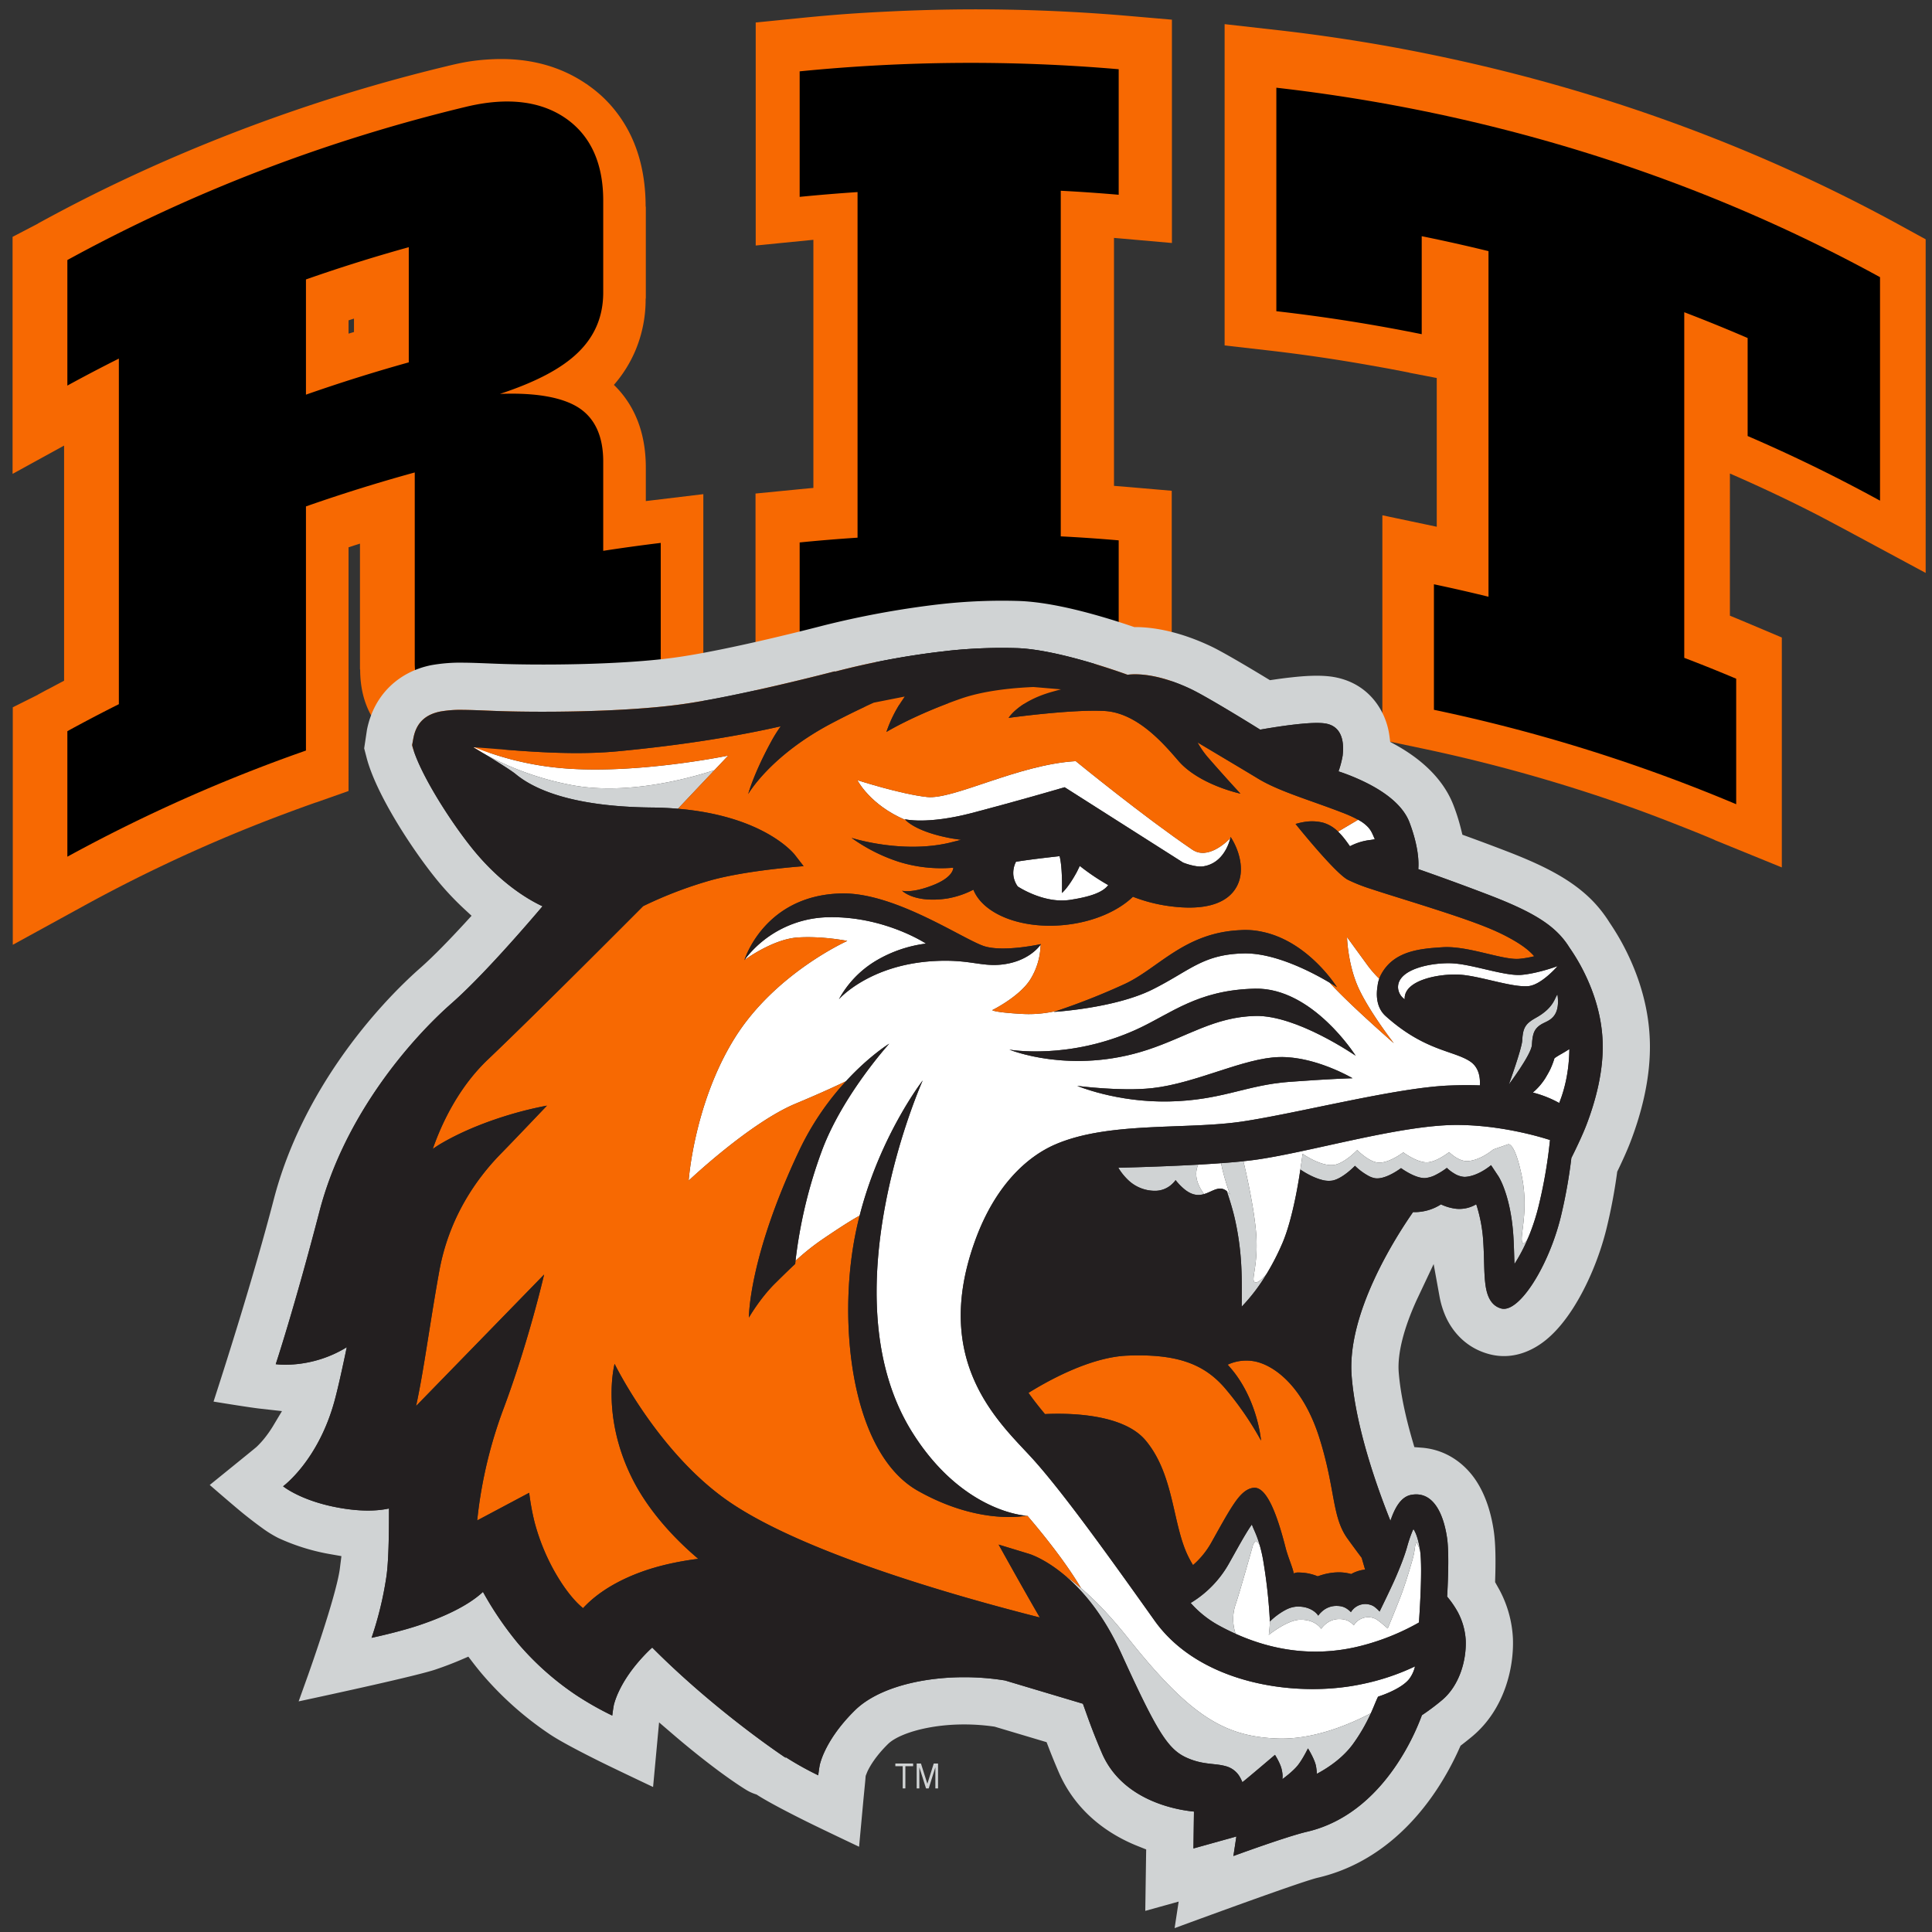 <svg id="Layer_1" data-name="Layer 1" xmlns="http://www.w3.org/2000/svg" viewBox="0 0 1500 1500"><rect x="0" y="0" width="1500" height="1500" fill="#333333" stroke="none"/><defs><style>.cls-1{fill:#db5126;}.cls-2{fill:#f76902;}.cls-3{fill:#fff;}.cls-4{fill:#d0d3d4;}.cls-5{fill:#231f20;}</style></defs><title>RIT-00070A_RGB</title><path class="cls-1" d="M357.174,87.634c32.329-7.768,58.269-4.349,77.52,9.094,19.213,13.454,28.914,34.91,28.914,63.734v71.342c0,18.678-6.632,34.203-19.769,46.834-13.142,12.68-33.355,22.982-60.43,31.92,29.133-1.147,49.877,3.03,61.998,11.294,12.101,8.286,18.202,22.119,18.202,41.22v69.321q22.257-3.433,44.656-6.137v97.437a1324.832,1324.832,0,0,0-131.415,22.582c-20.087,4.516-35.011,4.9-44.84.623-9.837-4.255-14.729-13.237-14.729-27.164V371.548q-42.664,11.72-84.467,26.369V587.456a1235.8,1235.8,0,0,0-185.243,82.413V572.414q19.797-10.85,39.992-20.96V283.138Q67.38,293.254,47.568,304.105V206.634c97.451-53.388,201.838-93.066,309.605-119M232.812,311.144q39.473-13.833,79.82-25.071V196.644q-40.317,11.201-79.82,25.048Z"/><path class="cls-2" d="M366.187,124.183l.017.062-.022.011H365.886a1232.049,1232.049,0,0,0-219.388,75.156q-19.676,8.897-40.755,19.419-10.446,5.213-20.368,10.386v12.925l39.987-20.037V574.631l-20.969,10.486q-9.406,4.719-19.168,9.834V608.01q39.514-19.137,80.396-35.562,13.875-5.572,27.206-10.586l2.177-.819V371.236l25.405-8.899q31.282-10.993,62.396-20.17l12.201-3.603c3.966-1.131.156.011,12.366-3.336l.011-.006,47.694-13.008V511.887a126.599,126.599,0,0,0,13.493-2.378Q417.704,498.483,465.751,491.333c1.203-.189,2.776-.412,4.714-.685V469.581l-1.1.167-43.562,6.727V363.073q0-7.651-1.496-9.907l-.167-.156c-3.225-2.206-10.136-3.759-20.838-4.528-3.729-.273-6.582-.417-8.537-.44q-4.214-.059-9.815.161v.006h-.139l-.022-.523-13.201-73.012c12.093-3.993,22.08-7.986,29.838-12.057a70.731,70.731,0,0,0,16.28-11.143,26.605,26.605,0,0,0,6.24-8.61,28.156,28.156,0,0,0,2.004-11.059h-.147V160.458h.147c0-12.14-2.405-21.357-7.183-27.515a24.279,24.279,0,0,0-2.551-2.768,28.832,28.832,0,0,0-2.417-2.094l-.067.1-.593-.59c-6.795-4.739-16.205-6.889-28.234-6.226q-3.517.2-8.896,1.013-6.106.927-9.823,1.804M348.166,51.009l.028-.006h.295q9.819-2.363,16.299-3.341,7.443-1.136,15.989-1.598C409.788,44.454,434.794,51.12,455.58,65.404l.081-.133.011.011.585.585a104.404,104.404,0,0,1,11.945,9.667,100.263,100.263,0,0,1,10.222,11.332c15.189,19.591,22.843,44.227,22.843,73.592h.144v71.347h-.144a102.281,102.281,0,0,1-7.919,40.307,99.984,99.984,0,0,1-16.72,26.714,74.94,74.94,0,0,1,7.509,8.403c11.497,14.969,17.274,33.641,17.274,55.844v25.967c.872-.105,1.685-.212,2.425-.295l42.231-5.084V557.195l-33.371,4.004h-.022c-9.378,1.137-15.386,1.877-17.94,2.217-3.09.418-9.122,1.298-18.054,2.629q-46.974,6.999-91.565,17.001a170.139,170.139,0,0,1-33.941,4.494c-12.909.217-24.3-1.76-34.223-6.087l.014-.05a58.803,58.803,0,0,1-29.083-26.452q-8.265-15.211-8.253-35.217h-.148V422.063q-4.452,1.412-8.868,2.851V614.125l-25.246,8.916-.011.006h-.153q-11.887,4.168-25.795,9.394-13.239,4.971-25.728,9.996a1190.86,1190.86,0,0,0-127.954,60.505L9.921,733.542V549.153l19.521-9.762-.03-.061c.521-.284,2.559-1.393,5.847-3.169,6.192-3.352-4.168,2.295,5.713-2.996q4.344-2.322,8.787-4.644v-182.567L9.765,367.917V183.897l19.689-10.269-.036-.072q21.99-12.053,42.654-22.364,20.632-10.283,43.412-20.594a1308.71,1308.71,0,0,1,232.7-79.517ZM270.612,259.037c1.398-.418,2.801-.847,4.221-1.27v-10.408c-1.42.451-2.823.908-4.221,1.359Zm-25.979,87.842-.017.005-11.806-35.74H195.005V194.995l25.405-8.888q30.46-10.675,58.923-19.157c5.04-1.498,8.938-2.656,11.68-3.441,1.629-.473,2.272-.602,11.567-3.185h.15l.006-.006,47.705-13.008V314.663l-27.766,7.73q-26.258,7.318-55.861,17.085c-6.836,2.25-10.464,3.459-10.809,3.575-6.621,2.244-10.174,3.464-10.781,3.67Z"/><path d="M361.907,82.896c32.324-7.763,58.269-4.333,77.523,9.105,19.215,13.454,28.91,34.905,28.91,63.724v71.347c0,18.672-6.632,34.203-19.774,46.828-13.132,12.68-33.358,22.988-60.43,31.926,29.136-1.147,49.894,3.03,62,11.299,12.101,8.28,18.204,22.113,18.204,41.214v69.321q22.266-3.433,44.656-6.148v97.448a1321.387,1321.387,0,0,0-131.415,22.582c-20.087,4.511-35.014,4.901-44.851.618-9.826-4.249-14.718-13.237-14.718-27.148V366.815q-42.655,11.719-84.47,26.362V582.723a1236.19,1236.19,0,0,0-185.243,82.412V567.686q19.802-10.859,39.989-20.966V278.41q-20.173,10.108-39.989,20.961V201.9C149.753,148.507,254.135,108.835,361.907,82.896M237.542,306.416q39.481-13.833,79.831-25.076V191.916q-40.333,11.193-79.831,25.043Z"/><path class="cls-1" d="M872.075,49.94v97.454q-22.462-1.937-44.968-3.118V412.612q22.487,1.136,44.968,3.102v97.454a1340.277,1340.277,0,0,0-247.697,1.626V417.335q22.429-2.239,44.948-3.709V145.316q-22.491,1.487-44.948,3.703V51.571A1341.312,1341.312,0,0,1,872.075,49.94"/><path class="cls-2" d="M834.28,106.903V85.062a1301.704,1301.704,0,0,0-138.465-.936q-14.853.71-33.756,2.088h-.022V107.977l4.876-.317.053-.006,40.162-2.64V448.993l-35.437,2.289q-4.978.334-9.512.646v21.869a1380.585,1380.585,0,0,1,141.372-2.467q16.799.568,30.874,1.347V450.792q-5.053-.309-9.244-.523l-35.88-1.832V104.536l39.722,2.088c1.782.084,3.542.184,5.257.279m75.602-56.963v138.719l-41.053-3.614h-.044c-2.038-.173-3.175-.278-3.882-.34V377.228c4.071.301,7.557.585,10.43.83l34.404,2.974V554.31l-40.752-3.492-.434-.033q-19.313-1.654-33.725-2.523-18.661-1.111-33.641-1.621a1304.434,1304.434,0,0,0-173.109,5.664L586.586,556.432V383.182L620.736,379.84v-.017l6.427-.607c1.403-.14.886-.072,4.355-.384V186.197c-1.181.112-2.331.217-3.442.328l-41.345,4.093V17.457l33.964-3.386.432-.05q20.031-1.989,35.609-3.13Q672.452,9.755,692.278,8.825a1377.688,1377.688,0,0,1,182.904,3.453l34.699,2.996Z"/><path d="M868.55,53.749v97.465q-22.462-1.947-44.979-3.119V416.433q22.512,1.144,44.979,3.096v97.454a1341.239,1341.239,0,0,0-247.695,1.632V421.155q22.416-2.239,44.943-3.704V149.131q-22.495,1.487-44.943,3.715V55.392a1341.233,1341.233,0,0,1,247.695-1.643"/><path class="cls-1" d="M1345.601,519.856v97.438a1278.928,1278.928,0,0,0-234.674-73.302V446.537q21.25,4.478,42.367,9.662V187.89q-25.829-6.349-51.835-11.616v76.087q-56.025-11.352-112.868-17.842V60.999c163.711,18.666,323.859,67.716,468.686,147.099V381.617q-50.236-27.541-102.789-50.192V255.333q-24.4-10.534-49.206-20.031V503.634q20.298,7.735,40.318,16.222"/><path class="cls-2" d="M1307.805,561.762V545.089c-4.143-1.626-9.445-3.681-15.961-6.165L1267.476,529.624V180.399l51.244,19.619q17.525,6.699,36.542,14.646l7.15,3.035c8.354,3.547,3.408,1.387,6.989,2.935l1.041.59h0l21.852,10.197v75.468q13.565,6.19,27.181,12.797v-89.034a1224.038,1224.038,0,0,0-302.558-110.062q-31.542-6.991-65.99-12.747-12.179-2.047-24.536-3.848V201.26q18.745,2.615,37.267,5.697V130.219l45.185,9.15q13.833,2.782,26.708,5.675,16.189,3.634,26.752,6.221l28.802,7.061V504.347l-42.523-10.475v19.87A1325.355,1325.355,0,0,1,1294.067,556.766q7.283,2.615,13.738,4.995m75.602-41.906V673.465l-51.979-21.178h-.011l-.445-.295q-12.848-5.438-31.063-12.541-18.478-7.225-31.241-11.806a1250.415,1250.415,0,0,0-165.415-46.739l-29.983-6.304V400.066l42.223,8.904V293.491l-21.128-4.071h-.022l-.29-.145q-2.857-.577-15.259-2.94c-1.576-.301-6.66-1.208-15.292-2.74q-39.837-7.075-79.199-11.566l-33.513-3.837V18.743l41.933,4.744.034.006h.139q34.866,3.976,70.44,9.923,33.805,5.656,69.821,13.644c119.389,26.496,234.992,69.148,342.286,127.96l19.641,10.765V444.822l-55.671-29.971-.006-.011-.29-.15q-3.542-1.93-13.672-7.317c-7.88-4.182-12.491-6.616-13.777-7.284q-33.053-16.99-68.574-32.443V478.007c4.661,1.91,10.386,4.305,17.129,7.145l23.183,9.801Z"/><path d="M1347.973,526.957v97.437A1280.226,1280.226,0,0,0,1113.299,551.086V453.632q21.234,4.477,42.367,9.667V194.984q-25.829-6.331-51.845-11.605v76.081q-56.017-11.36-112.868-17.837V68.1c163.722,18.672,323.859,67.711,468.692,147.094V388.723q-50.236-27.541-102.783-50.197V262.434q-24.399-10.534-49.211-20.025V510.74q20.299,7.744,40.324,16.217"/><path class="cls-3" d="M896.371,1258.177c-11.941-16.796-23.931-33.616-35.515-49.562-21.451-29.545-41.466-56.093-57.146-73.83-6.083-6.888-14.179-14.894-22.387-24.557-8.276-9.773-16.731-21.281-23.283-35.048-13.218-27.667-18.587-63.989-.649-112.824,15.454-42.07,39.946-64.245,61.707-73.723,41.578-18.105,101.922-11.373,145.512-17.91,21.851-3.277,51.53-9.829,80.918-15.757,29.658-6.004,59.002-11.361,79.847-12.177,8.565-.335,16.394-.353,23.595-.095.381-6.324-.804-14.057-7.537-18.576-12.859-8.588-35.338-8.067-65.599-35.231-7.403-6.659-7.425-16.596-6.307-23.327a24.949,24.949,0,0,1,1.32-5.704,83.896,83.896,0,0,1-8.902-10.16c-13.62-18.641-16.125-22.174-16.125-22.174s.492,21.611,9.283,40.34c8.832,18.733,27.06,42.06,27.06,42.06s-34.644-30.182-49.829-46.984c-12.19-7.281-41.87-23.249-66.65-22.707-32.05.699-41.89,13.558-71.123,28.102-29.231,14.532-76.4,17.306-76.4,17.306s1.095-.363,3.041-1.017a93.681,93.681,0,0,1-27.018,2.612c-22.879-1.242-23.797-2.976-23.797-2.976s20.756-10.188,29.345-23.49a53.041,53.041,0,0,0,8.185-27.348c-1.564,2.232-9.952,12.786-28.939,15.304-16.931,2.232-25.967-4.126-53.656-2.561-50.682,2.806-73.985,29.652-73.985,29.652a78.973,78.973,0,0,1,28.604-29.792A100.449,100.449,0,0,1,718.945,732.604s-32.409-21.432-76-20.475a83.517,83.517,0,0,0-63.832,31.715l-.649,1.213S600.004,729.161,619.193,727.875c19.213-1.292,38.649,2.649,38.649,2.649s-56.296,25.178-87.652,75.803C538.811,856.952,534.673,916.646,534.673,916.646s47.348-44.86,82.976-59.755c18.273-7.627,31.044-13.498,39.141-17.411,18.16-19.761,33.614-29.166,33.614-29.166s-36.254,39.905-52.291,83.085a367.707,367.707,0,0,0-20.486,85.52A184.596,184.596,0,0,1,637.98,962.585c16.349-11.16,24.96-16.349,29.433-18.758,15.925-62.378,48.98-104.952,48.98-104.952s-74.79,166.781-8.14,273.142c39.028,62.288,88.322,64.75,88.322,64.75s-.245.054-.671.134c.627.012,1.253.022,1.856.045,22.501,26.392,34.914,44.765,41.535,56.037,10.444,8.969,22.633,21.404,36.366,38.671,48.512,61.002,75.194,76.591,116.189,78.124,28.584,1.084,57.548-11.766,72.488-19.638.804-1.789,1.565-3.501,2.215-5.111,3.22-7.793,3.443-7.782,3.443-7.782s17.066-5.189,23.887-13.409a25.213,25.213,0,0,0,4.72-10.053,178.865,178.865,0,0,1-41.421,13.788C1006.055,1318.386,931.464,1307.539,896.371,1258.177ZM1000.686,839.983c-33.258,2.499-51.979,14.286-92.863,15.181-40.84.893-71.482-12.106-71.482-12.106s33.684,4.462,58.129,1.777c34.512-3.789,70.968-23.505,98.969-24.131,28.025-.589,56.675,16.444,56.675,16.444S1033.988,837.494,1000.686,839.983ZM882.617,799.154c26.458-12.072,47.081-30.575,91.766-31.547,44.687-.985,78.146,52.069,78.146,52.069s-45.625-31.592-77.699-30.895c-32.05.711-53.029,16.149-84.051,26.326-59.426,19.508-107.11-.18-107.11-.18S829.856,823.269,882.617,799.154Z"/><path class="cls-3" d="M539.75,613.748l25.653-27.119s-71.817,14.906-129.611,9.717a234.277,234.277,0,0,1-67.006-16.086q-.638-.051-1.277-.078c2.907,1.727,5.995,3.595,9.126,5.473A230.362,230.362,0,0,0,443.51,609.48c41.959,8.057,89.263-4.428,111.179-11.524Z"/><path class="cls-3" d="M1212.2,818.293a55.556,55.556,0,0,0-5.302,3.305,64.423,64.423,0,0,1-3.064,8.147c-1.051,2.275-2.438,4.623-3.935,7.172a48.357,48.357,0,0,1-9.797,11.329,86.378,86.378,0,0,1,20.464,8.113c4.027-10.025,7.65-23.993,7.896-41.858C1216.359,815.883,1214.212,817.142,1212.2,818.293Z"/><path class="cls-3" d="M1044.545,652.114c1.253,1.657,2.438,3.322,3.555,4.915a45.064,45.064,0,0,1,14.785-4.746,43.607,43.607,0,0,0,4.495-.716c-.603-1.437-1.185-2.819-1.811-4.137a20.118,20.118,0,0,0-3.264-5.096,29.153,29.153,0,0,0-7.874-5.886l-15.566,9.21c.38.345.738.71,1.096,1.089A61.485,61.485,0,0,1,1044.545,652.114Z"/><path class="cls-3" d="M1102.539,1203.773a.322.322,0,0,1,.023.157v.011a25.51,25.51,0,0,0-2.931-6.541c-1.454,2.841-.648,5.524-3.154,14.168-2.125,7.436-4.383,14.895-7.582,24.01-2.682,7.638-11.496,28.784-11.496,28.784s-7.09-6.475-9.75-7.616a13.115,13.115,0,0,0-16.552,5.134c-3.466-3.569-6.576-4.965-12.01-4.832-8.61.235-13.33,7.57-13.33,7.57s-4.384-7.38-16.529-7.055c-9.975.28-24.154,11.786-24.154,11.786a99.331,99.331,0,0,0,.873-10.433,53.767,53.767,0,0,1,11.406-8.576,53.466,53.466,0,0,0-11.406,8.576,403.699,403.699,0,0,0-4.81-44.978,118.902,118.902,0,0,0-3.019-14.033,8.595,8.595,0,0,0-1.632-2.382c-2.774-2.393-4.004,3.31-4.004,3.31s-9.707,34.611-12.904,44.106a35.641,35.641,0,0,0-.247,23.539c36.299,16.327,69.489,16.484,97.402,9.338a182.672,182.672,0,0,0,43.414-17.245c.491-.29,1.005-.592,1.52-.884.357-5.288.759-11.753,1.073-18.542.716-14.816.916-29.756-.179-37.237A.277.277,0,0,0,1102.539,1203.773Z"/><path class="cls-3" d="M1090.596,775.842c-.851-14.816,26.324-19.91,42.07-19.155,15.767.761,40.996,10.131,53.902,8.946,10.221-.922,22.746-15.544,22.746-15.544l-.426-.742.29.804c-1.432.514-15.521,5.614-27.756,6.722-10.489.968-29.096-5.055-44.15-7.739a78.092,78.092,0,0,0-9.728-1.214c-15.746-.755-42.92,4.356-42.094,19.157A11.855,11.855,0,0,0,1090.596,775.842Z"/><path class="cls-3" d="M1131.437,873.408c-22.098-.078-50.927,5.262-79.713,11.418-28.896,6.162-57.345,13.028-78.323,15.807-2.483.331-5.167.638-8.007.94,2.907,12.3,7.806,34.762,9.616,52.962,2.64,26.526-4.004,38.832-.961,40.857,2.372,1.576,7.337-3.948,9.393-6.43a190.37,190.37,0,0,0,12.168-23.675c8.812-20.46,13.665-55.026,13.956-57.161a.493.493,0,0,0,.022-.107h0c1.141-7.464,1.722-12.229,1.722-12.229s14.628,10.345,24.715,8.599c8.163-1.426,17.692-11.496,17.692-11.496s8.677,8.857,15.945,9.708c8.299.944,19.84-7.902,19.84-7.902s10.756,8.042,18.629,7.722c7.337-.29,16.955-7.917,16.955-7.917s7.38,7.521,14.65,6.961c10.109-.759,19.637-9.04,19.637-9.04l11.272-3.909c.045-.033.09-.061.09-.061s5.054-2.868,10.735,24.372c5.659,27.265-1.677,46.891.38,51.532,2.081,4.63,6.642-8.477,6.642-8.477l-.179.531a167.034,167.034,0,0,0,6.33-20.264,378.406,378.406,0,0,0,7.425-39.519c.536-4.098.985-7.962,1.364-11.531-4.071-1.286-8.767-2.649-13.755-3.914C1174.4,877.351,1153.578,873.487,1131.437,873.408Z"/><path class="cls-3" d="M703.11,636.677c-.381-.408-.561-.637-.561-.637s16.91,4.322,51.979-4.827c35.069-9.158,72.063-19.989,72.063-19.989l33.839,21.522,2.907,1.851,55.243,35.125s9.595,3.898,15.768,2.896c15.231-2.438,19.929-17.927,20.867-21.868-2.617,2.712-17.4,17.094-29.455,8.936-37.91-25.666-90.536-68.736-90.536-68.736-44.285,2.516-94.944,30.014-115.387,27.846-20.441-2.171-54.147-13.074-54.147-13.074S675.308,624.953,703.11,636.677Z"/><path class="cls-3" d="M823.192,667.067l-.492-2.348c-19.57,2.153-29.412,3.595-33.884,4.355a18.933,18.933,0,0,0-2.036,10.508,18.697,18.697,0,0,0,3.4,8.689c3.466,2.213,21.92,13.272,40.638,10.388,16.641-2.545,25.655-6.124,29.613-11.48a173.454,173.454,0,0,1-22.097-14.889l-2.126,4.394c-6.821,12.693-11.719,16.607-11.719,16.607S825.047,677.126,823.192,667.067Z"/><path class="cls-3" d="M952.487,924.793a14.897,14.897,0,0,1,2.55,2.668c0-.03-.045-.079-.067-.107a190.655,190.655,0,0,1-6.285-21.097c-.202-1.017-.402-2.08-.603-3.171-5.681.427-11.676.806-17.804,1.143-2.752,6.217-2.146,13.816,4.585,22.841,0,0,0,.011-.022.011C941.461,925.14,946.628,920.013,952.487,924.793Z"/><path class="cls-4" d="M1280.885,806.903c-1.208-31.087-12.011-57.251-21.561-74.802-3.309-6.079-6.754-11.507-9.73-15.923a101.697,101.697,0,0,0-12.233-15.847c-16.594-17.456-39.475-28.651-68.394-39.749-10.332-3.976-20.308-7.695-29.523-11.044l-4.047-1.471-1.03-4.171a151.875,151.875,0,0,0-5.569-17.865c-9.348-25.161-31.603-40.236-45.849-48.064l-3.602-1.974-.514-4.047a58.596,58.596,0,0,0-1.656-8.298c-4.137-15.12-16.282-33.349-41.086-37.928-11.183-2.045-25.251-.742-34.13.258-4.316.471-8.768,1.062-13.106,1.699l-2.864.41-2.504-1.505c-15.768-9.584-33.751-20.141-42.294-24.311-25.386-12.19-45.717-15.304-59.247-15.409h-1.297l-1.23-.419c-5.973-2.036-14.314-4.765-23.776-7.528-17.691-5.172-43.367-11.691-65.264-12.345a429.424,429.424,0,0,0-59.314,2.399l-4.317.486a707.876,707.876,0,0,0-87.607,16.226S565.335,505.05,522.417,510.735c-42.586,5.627-105.253,5.883-138.309,4.535-9.304-.362-17.357-.725-24.268-.77a128.295,128.295,0,0,0-25.116,1.952c-23.887,4.796-44.173,21.828-49.811,50.109l-2.168,14.454,1.879,7.236c7.38,28.405,35.203,70.809,53.498,93.517a226.715,226.715,0,0,0,22.12,23.782l5.881,5.445-5.411,5.911c-11.966,12.999-24.38,25.798-34.31,34.547-34.108,30.005-91.766,94.944-113.82,179.676-15.768,60.673-38.738,132.299-46.789,157.058,10.713,1.744,27.913,4.518,35.762,5.447l17.357,1.946-6.42,10.747a88,88,0,0,1-6.352,9.326,68.227,68.227,0,0,1-6.976,7.739c-.649.604-11.698,9.584-22.612,18.418l-13.71,11.117c8.185,7.09,21.157,18.272,26.838,22.836,4.363,3.488,9.081,7.146,13.487,10.298a89.62,89.62,0,0,0,12.949,8.053,162.482,162.482,0,0,0,41.4,12.726l7.56,1.331-1.298,10.332c-3.243,22.176-24.154,80.763-24.378,81.412l-7.537,21.034c28.672-6.139,92.147-19.961,106.126-24.692,5.948-2.013,12.771-4.518,19.882-7.571l5.749-2.471,3.802,4.976c2.125,2.763,4.339,5.502,6.619,8.242a257.081,257.081,0,0,0,52.673,46.947c8.208,5.557,24.647,14.067,38.222,20.833,9.351,4.653,29.68,14.325,42.115,20.208l4.651-50.166,11.809,10.132c13.041,11.149,25.117,20.654,35.181,28.102,8.41,6.184,15.456,10.982,20.555,14.102a33.987,33.987,0,0,0,7.203,3.365l.983.325.85.559c8.343,5.311,23.731,13.319,37.262,20.051,9.124,4.55,29.12,14.067,41.443,19.916l3.401-36.826,1.295-13.308c.27-2.594.314-4.406.492-5.088l1.208-3.019c1.879-4.071,6.374-11.988,16.082-21.539,9.952-9.784,44.038-19.123,82.707-13.463l40.393,12.055,1.432,3.702c2.103,5.49,4.63,11.753,7.827,19.2,13.799,32.196,39.811,48.835,60.097,57.189l7.962,3.188-.693,47.694,25.92-7.201L911.962,1497c29.275-10.769,99.325-36.389,111.158-39.141,46.855-10.926,76.289-44.026,92.527-68.651a223.725,223.725,0,0,0,17.489-31.994l.85-1.867,1.612-1.242c2.302-1.778,4.83-3.791,7.537-6.04,24.69-20.676,32.407-52.737,31.491-76.076a88.97,88.97,0,0,0-10.491-37.675l-3.333-5.939.045-2.247c.404-12.222.492-26.793-1.096-37.563-1.587-10.713-5.144-26.191-14.044-39.454-8.433-12.513-22.591-23.675-42.027-25.139l-5.568-.424-1.565-5.369c-5.234-18.026-9.304-36.501-10.579-52.726-1.163-14.83,4.206-34.835,14.001-56.251l13.108-27.778,4.495,24.748a68.439,68.439,0,0,0,5.167,16.684c4.987,10.724,15.141,23.507,33.19,28.416,21.271,5.782,37.887-5.614,44.709-11.25,8.298-6.855,15.142-15.723,20.555-24.133,11.003-17.153,20.621-39.654,26.167-62.311a423.601,423.601,0,0,0,8.074-42.617l.157-1.258.559-1.14c3.735-7.762,7.315-15.669,9.752-22.066C1273.459,866.782,1282.115,837.601,1280.885,806.903Zm-49.183,66.459c-2.839,7.388-7.357,16.972-11.698,25.676a395.895,395.895,0,0,1-8.23,45.799c-9.371,38.129-32.364,74.83-46.229,71.074-9.708-2.662-11.719-13.241-12.504-20.645-.894-8.208-.671-18.742-1.342-29.556a118.068,118.068,0,0,0-5.099-29.315l-.471-1.398a25.576,25.576,0,0,1-15.723,3.473,37.965,37.965,0,0,1-11.651-3.395,37.967,37.967,0,0,1-18.609,5.971,24.823,24.823,0,0,1-3.042-.011c-13.822,19.832-51.508,78.834-47.683,127.3,3.108,39.565,19.39,85.65,30.104,112.4,3.288-9.674,7.961-18.643,16.125-20.131,17.781-3.275,25.273,16.037,27.823,33.303,1.499,10.064.983,28.483.2,43.804-.022.638-.088,1.241-.134,1.856,1.118,1.365,2.081,2.595,2.595,3.277a73.207,73.207,0,0,1,5.502,8.41,52.902,52.902,0,0,1,6.35,22.176c.626,15.958-5.032,35.338-18.383,46.521a172.274,172.274,0,0,1-15.634,11.719,184.765,184.765,0,0,1-18.921,37.338c-13.845,21.002-36.479,45.27-70.252,53.142-16.082,3.746-57.189,18.856-57.189,18.856l2.305-15.155-33.325,9.283.402-28.606c-4.943-.604-53.992-4.72-71.48-45.47-7.65-17.804-11.16-28.394-14.74-38.279-16.908-5.043-38.112-11.384-60.41-18.048-43.3-7.136-93.846.77-116.593,23.159-12.883,12.691-19.837,24.043-23.574,32.095a58.635,58.635,0,0,0-3.51,9.404c-.582,2.081-1.41,8.947-1.41,8.947a245.323,245.323,0,0,1-25.72-14.381l.626.916s-53.655-35.36-103.778-85.694c-.895.759-1.744,1.544-2.572,2.348-12.883,12.693-19.839,24.032-23.55,32.084a61.049,61.049,0,0,0-3.511,9.404c-.561,2.069-1.41,8.958-1.41,8.958a243.24,243.24,0,0,1-28.135-15.958,220.725,220.725,0,0,1-45.09-40.157,260.548,260.548,0,0,1-27.152-39.902c-12.413,11.553-32.386,20.03-48.758,25.588-16.596,5.625-37.731,10.053-37.731,10.053a271.765,271.765,0,0,0,11.541-47.717c1.632-11.194,2.036-32.184,1.968-52.684-7.448,1.623-18.273,2.462-33.302.315-33.392-4.776-48.915-17.559-48.915-17.559s27.332-19.839,40.013-66.549c2.572-9.483,5.95-24.692,9.438-41.432-28.001,17.222-55.153,13.174-55.153,13.174s14.181-42.631,33.996-118.763c19.525-75.026,71.414-134.039,102.546-161.414,15.03-13.212,33.929-33.532,49.205-50.719,8.969-10.082,16.619-18.989,21.382-24.614-11.294-5.279-32.833-17.942-54.551-44.877-17.736-22.008-41.264-59.286-46.565-79.712a1.893,1.893,0,0,1-.045-.609l-.067-.029,1.028-5.597c2.395-12.061,9.685-18.155,20.913-20.396a89.783,89.783,0,0,1,17.691-1.264c6.552.05,14.203.396,22.991.744,34.579,1.413,100.111,1.078,144.618-4.821C571.8,541.176,648.179,521.197,648.179,521.197l.134.262a608.919,608.919,0,0,1,82.731-15.594l1.006-.106,3.109-.365,2.058-.241a391.019,391.019,0,0,1,52.069-1.957c16.841.516,38.693,5.821,56.093,10.904,14.917,4.367,26.861,8.627,30.059,9.797,4.361-.637,21.963-2.002,49.786,11.378,10.669,5.201,36.793,20.975,53.186,31.213,15.678-2.746,40.952-6.571,51.017-4.703,15.119,2.772,13.62,19.592,12.971,25.099a74.08,74.08,0,0,1-3.176,11.994,163.363,163.363,0,0,1,22.858,9.511c12.547,6.431,27.175,16.411,32.364,30.44,7.18,19.23,7.135,31.229,6.709,35.942,14.605,5.11,33.863,12.044,54.684,20.023,28.272,10.842,44.374,19.671,54.909,30.803l.022-.017s.157.185.469.533a61.921,61.921,0,0,1,7.247,9.522,155.015,155.015,0,0,1,8.657,13.984c7.939,14.594,16.214,35.159,17.132,58.727C1245.211,831.851,1238.479,855.65,1231.701,873.363Z"/><path class="cls-4" d="M443.51,609.48A230.362,230.362,0,0,1,376.635,585.655c10.154,6.19,20.443,12.637,23.842,15.454,14.56,12,44.464,25.225,105.657,25.844,7.111.062,13.775.408,20.084.94l.873-.727v-.016L539.75,613.748l14.939-15.791C532.772,605.052,485.468,617.537,443.51,609.48Z"/><path class="cls-4" d="M991.851,1349.778c-40.996-1.533-67.677-17.122-116.189-78.124-13.734-17.267-25.922-29.702-36.366-38.671-4.429-3.802-8.543-6.978-12.323-9.629,13.553,11.463,29.836,30.194,43.501,60.208,28.135,61.786,36.501,74.804,51.195,81.266a52.989,52.989,0,0,0,10.982,3.502c3.58.725,6.799,1.039,9.573,1.351,1.655.18,3.221.348,4.63.561a41.045,41.045,0,0,1,5.01,1.073,17.827,17.827,0,0,1,10.377,7.694,31.175,31.175,0,0,1,2.326,4.662c.961-.469,25.318-21.213,25.318-21.213s4.071,6.329,5.189,11.194c1.298,5.625.425,6.9.672,7.616.915-.716,7.559-5.558,11.382-10.11,4.049-4.776,8.366-13.71,8.366-13.71s4.965,7.851,6.195,13.498a54.211,54.211,0,0,1,.759,6.229l2.505-1.387c8.5-4.821,18.408-11.999,25.498-21.707a138.159,138.159,0,0,0,13.889-23.942C1049.399,1338.012,1020.434,1350.862,991.851,1349.778Z"/><path class="cls-4" d="M944.995,1261.265c4.832,2.705,9.595,5.088,14.336,7.212a35.641,35.641,0,0,1,.247-23.539c3.198-9.495,12.904-44.106,12.904-44.106s1.23-5.703,4.004-3.31a8.746,8.746,0,0,1,1.632,2.404c-.312-1.174-.648-2.236-.983-3.232-1.993-6.105-3.959-9.618-5.19-13.095v.023c-.312.447-.693.961-1.051,1.508-.224.337-.446.66-.693,1.019-1.14,1.755-2.348,3.712-3.623,5.838-3.533,5.926-7.56,13.263-12.257,21.626a83.553,83.553,0,0,1-29.881,30.921A81.305,81.305,0,0,0,944.995,1261.265Z"/><path class="cls-4" d="M1048.861,1251.67a19.332,19.332,0,0,0-1.946-1.746c-2.795-2.292-5.636-3.199-10.042-3.098a16.64,16.64,0,0,0-10.915,4.731,15.721,15.721,0,0,0-2.46,2.842h0a13.357,13.357,0,0,0-3.667-3.625c-2.617-1.822-6.756-3.6-12.862-3.434a21.133,21.133,0,0,0-8.879,2.618,3.23,3.23,0,0,0-.402.189c-.112.067-.245.123-.335.191a53.767,53.767,0,0,0-11.406,8.576,99.331,99.331,0,0,1-.873,10.433s14.179-11.507,24.154-11.786c12.145-.325,16.529,7.055,16.529,7.055s4.72-7.335,13.33-7.57c5.434-.134,8.543,1.263,12.01,4.832a13.115,13.115,0,0,1,16.552-5.134c2.66,1.141,9.75,7.616,9.75,7.616s8.814-21.146,11.496-28.784c3.199-9.115,5.457-16.574,7.582-24.01,2.507-8.644,1.701-11.328,3.154-14.168a25.51,25.51,0,0,1,2.931,6.541v-.011a.322.322,0,0,0-.023-.157c-.155-1.028-.312-2.013-.491-2.952v-.056c-1.096-5.838-2.507-9.818-3.893-12.323-.065-.112-.11-.213-.179-.325-.134-.213-.245-.424-.379-.604-.068-.101-.135-.224-.202-.312v-.023a34.583,34.583,0,0,0-1.589,3.612c-1.028,2.639-2.168,6.051-3.376,10.356-.985,3.488-2.35,7.47-3.87,11.485-1.744,4.552-3.667,9.158-5.456,13.24-3.243,7.416-11.988,25.33-11.988,25.33h-.023a25.499,25.499,0,0,0-3.4-3.232,9.876,9.876,0,0,0-2.303-1.443,13.912,13.912,0,0,0-4.675-1.141,13.058,13.058,0,0,0-11.854,6.274Z"/><path class="cls-4" d="M1192.293,790.314c-8.253,4.546-9.952,8.08-10.444,17.607-.357,6.386-10.356,34.002-10.356,34.002s17.49-23.294,17.893-30.68c.514-9.528,1.856-13.71,10.468-17.608,5.279-2.415,11.452-6.658,9.371-21.402C1207.168,773.763,1207.144,782.138,1192.293,790.314Z"/><path class="cls-4" d="M1181.848,964.359c-2.058-4.641,5.279-24.266-.38-51.532-5.681-27.24-10.735-24.372-10.735-24.372s-.045.028-.09.061l-11.272,3.909s-9.528,8.281-19.637,9.04c-7.27.561-14.65-6.961-14.65-6.961s-9.618,7.627-16.955,7.917c-7.872.32-18.629-7.722-18.629-7.722s-11.541,8.846-19.84,7.902c-7.268-.851-15.945-9.708-15.945-9.708s-9.529,10.07-17.692,11.496c-10.087,1.746-24.715-8.599-24.715-8.599s-.581,4.765-1.722,12.229c0,0,0,.012.047.028.648.46,8.542,5.888,16.573,7.962a19.471,19.471,0,0,0,8.096.61c8.118-1.426,17.692-11.497,17.692-11.497a46.846,46.846,0,0,0,11.115,8.141,15.94,15.94,0,0,0,4.832,1.55c7.246.85,16.996-5.838,19.301-7.511.335-.241.514-.381.514-.381s10.803,8.025,18.675,7.722a22.206,22.206,0,0,0,8.545-2.637,55.694,55.694,0,0,0,8.363-5.28h0a29.431,29.431,0,0,0,5.614,4.307,17.131,17.131,0,0,0,7.672,2.673,12.04,12.04,0,0,0,1.364-.017c10.132-.772,19.66-9.053,19.66-9.053l5.838,8.796a51.9,51.9,0,0,1,4.159,8.933c2.864,7.629,6.308,20.152,7.382,38.051.469,7.386.536,14.532.804,20.946a134.892,134.892,0,0,0,11.519-22.496C1185.852,962.419,1183.28,967.517,1181.848,964.359Z"/><path class="cls-4" d="M1188.312,956.441v-.028l.179-.531s-.134.443-.424,1.14C1188.155,956.822,1188.224,956.642,1188.312,956.441Z"/><path class="cls-4" d="M1188.067,957.022c-.224.621-.471,1.225-.716,1.845C1187.641,958.157,1187.888,957.521,1188.067,957.022Z"/><path class="cls-4" d="M1006.791,924.716c1.565-8.175,2.483-14.454,2.73-16.198C1008.805,913.097,1007.911,918.632,1006.791,924.716Z"/><path class="cls-4" d="M954.97,927.354c.022.028.067.078.067.107a14.897,14.897,0,0,0-2.55-2.668c2.393,7.156,4.786,14.985,6.263,21.55,5.457,24.372,5.546,43.29,5.367,63.933-.022,1.398-.045,2.795-.045,4.193a139.986,139.986,0,0,0,19.368-25.53v.023c-2.056,2.482-7.021,8.006-9.393,6.43-3.042-2.025,3.602-14.331.961-40.857-1.811-18.2-6.709-40.662-9.616-52.962-2.058.213-4.249.424-6.486.638-3.445.301-7.068.603-10.825.876.2,1.092.401,2.154.603,3.171A190.655,190.655,0,0,0,954.97,927.354Zm4.071,5.883c-.671.033-1.656-1.27-2.952-4.35C957.385,931.967,958.37,933.27,959.041,933.237Z"/><path class="cls-4" d="M897.691,924.52a19.232,19.232,0,0,0,12.861-5.765,15.685,15.685,0,0,0,2.17-2.533v-.017a45.096,45.096,0,0,0,7.358,7.509c0,.017.022.017.022.017.314.241.627.471.918.682.022.017.045.028.067.045.29.196.581.391.873.576.022.017.043.045.067.061.29.179.581.348.85.499.022.016.045.033.067.051q.436.242.873.469h.023a15.872,15.872,0,0,0,2.594,1.045,1.222,1.222,0,0,1,.134.045c.224.062.447.123.671.168a2.149,2.149,0,0,0,.269.061c.179.045.357.075.514.107a2.048,2.048,0,0,0,.314.056c.157.016.314.05.471.061a2.19,2.19,0,0,0,.335.034c.134.012.267.028.401.045a2.826,2.826,0,0,1,.381.017h.739a3.029,3.029,0,0,0,.381-.017,2.68,2.68,0,0,0,.357-.017c.112,0,.224-.016.359-.028a2.506,2.506,0,0,1,.357-.034c.112-.011.245-.045.357-.061.112-.011.224-.028.335-.045.135-.028.247-.043.381-.073a2.696,2.696,0,0,0,.312-.061c.135-.034.27-.062.381-.09.113-.017.202-.051.292-.061.179-.045.335-.096.514-.14.043-.012.112-.029.157-.045.022,0,.022-.011.022-.011-6.731-9.025-7.337-16.624-4.585-22.841-21.271,1.194-44.173,1.955-62.019,2.409a45.459,45.459,0,0,0,7.29,9.203A29.785,29.785,0,0,0,897.691,924.52Z"/><path class="cls-2" d="M1046.313,1194.714c-12.392-17.042-9.328-38.334-21.92-78.267-12.592-39.924-34.756-56.161-49.808-59.393a34.515,34.515,0,0,0-21.427,2.483c2.17,2.403,4.182,4.797,5.971,7.191,17.714,23.841,19.929,51.719,19.929,51.719a245.876,245.876,0,0,0-28.137-40.817c-16.259-18.776-37.306-26.638-75.552-25.139-29.075,1.129-62.467,19.94-76.848,28.93,3.78,5.346,8.051,10.814,12.794,16.473,18.295-.873,60.789-.447,78.235,20.565,22.546,27.141,20.555,65.799,33.482,90.928,1.051,2.058,2.125,3.959,3.221,5.748a65.885,65.885,0,0,0,14.269-17.579c6.619-11.833,12.01-21.662,16.549-28.573,3.959-6.027,9.373-13.442,16.574-13.878,10.065-.604,18.095,21.538,24.4,46.231,2.036,8.006,5.704,15.846,6.375,20.23,2.572-.75,2.103-.761,5.479-.627a38.757,38.757,0,0,1,13.151,2.896c.783-.29,1.722-.57,2.729-.895a47.052,47.052,0,0,1,12.502-2.17,34.754,34.754,0,0,1,10.781,1.32,27.717,27.717,0,0,1,9.483-3.299c.471-.068.895-.113,1.32-.157l-2.662-9.147C1054.654,1206.11,1051.098,1201.336,1046.313,1194.714Z"/><path class="cls-2" d="M1175.585,730.284c-14.849-8.633-30.283-14.667-80.605-30.457-12.637-3.959-22.389-6.961-30.059-9.522a132.808,132.808,0,0,1-18.43-7.236c-10.042-5.172-40.617-43.345-40.617-43.345a54.543,54.543,0,0,1,7.784-1.716,35.636,35.636,0,0,1,13.508.688,27.217,27.217,0,0,1,11.698,6.962l15.566-9.21a101.762,101.762,0,0,0-12.212-5.52c-12.48-4.836-24.669-8.935-35.673-13.001-11.093-4.109-21.516-8.352-29.947-13.498-7.872-4.791-28.36-16.998-46.812-27.995a68.764,68.764,0,0,0,8.79,12.452c14.56,16.667,24.512,27.296,24.512,27.296s-31.938-6.777-48.109-25.402c-11.115-12.861-31.803-37.357-57.456-38.783-25.7-1.409-74.411,5.356-74.411,5.356s7.694-12.938,33.771-20.263c2.417-.683,4.698-1.305,6.844-1.879l-21.336-1.822c-17.647.742-39.141,3.035-56.473,9.085-36.077,12.586-57.705,25.81-57.705,25.81a101.2,101.2,0,0,1,11.519-23.524c.961-1.393,1.834-2.712,2.639-3.953l-23.954,4.731c-9.304,4.199-20.151,9.416-32.497,15.908-48.019,25.189-64.993,55.009-64.993,55.009s3.867-14.97,17.579-40.264a117.694,117.694,0,0,1,7.625-12.285c-29.926,6.793-71.971,14.269-127.081,19.441-23.44,2.198-48.512,1.337-70.207-.09-15.88-1.051-29.902-2.398-40.056-3.002a234.277,234.277,0,0,0,67.006,16.086c57.793,5.189,129.611-9.717,129.611-9.717L539.75,613.748l-12.659,13.403v.016l-.716.744c66.56,5.658,89.775,34.566,90.737,35.779l6.823,8.812s-43.055,2.969-71.928,10.915a320.79,320.79,0,0,0-52.672,20.113c-7.986,8.023-83.448,83.826-120.507,119.058-18.765,17.832-30.842,39.795-38.245,57.48-1.812,4.307-3.311,8.343-4.586,11.983,2.35-1.673,4.786-3.249,7.292-4.692,18.296-10.551,38.2-17.697,53.476-22.215a283.006,283.006,0,0,1,27.913-6.737S398.779,885.647,389.139,895.478c-19.325,19.654-40.46,49.68-48.042,91.19-4.965,27.264-8.924,54.641-12.883,77.845-1.679,9.784-3.378,18.942-5.189,27.118l99.415-102.089s-11.966,52.112-31.738,104.796a351.686,351.686,0,0,0-17.779,67.612c-1.185,7.436-1.924,13.732-2.415,18.508l40.347-21.46a193.357,193.357,0,0,0,4.137,22.634,164.172,164.172,0,0,0,14.65,36.837c7.493,13.575,14.269,21.75,19.034,26.492,1.564,1.531,2.929,2.716,4.002,3.602,5.279-5.704,18.095-18.127,44.666-27.913,14.381-5.29,29.812-8.487,44.776-10.388-13.977-11.777-36.658-33.65-50.771-61.406-25.049-49.228-14.179-89.966-14.179-89.966s33.011,67.734,87.158,105.835c56.989,40.079,175.885,74.085,242.983,91.085-13.375-22.98-31.983-56.598-31.983-56.598l23.797,7.257c1.185.37,12.861,4.195,27.846,16.886,3.78,2.651,7.894,5.827,12.323,9.629-6.621-11.272-19.034-29.645-41.535-56.037-.603-.023-1.228-.033-1.856-.045-5.01.871-38.871,5.537-83.178-19.402-48.042-27.052-60.657-115.474-51.306-183.186a272.282,272.282,0,0,1,5.993-30.485c-4.473,2.409-13.084,7.598-29.433,18.758a184.596,184.596,0,0,0-20.353,16.333c-.157,1.533-.224,2.382-.224,2.382s-3.445,3.075-15.411,14.906c-11.988,11.809-20.531,26.75-20.531,26.75s-.514-46.051,39.051-129.682a215.898,215.898,0,0,1,36.278-53.794c-8.098,3.914-20.868,9.784-39.141,17.411C582.021,871.786,534.673,916.646,534.673,916.646s4.137-59.694,35.517-110.319c31.356-50.625,87.652-75.803,87.652-75.803s-19.436-3.942-38.649-2.649c-19.189,1.286-40.729,17.181-40.729,17.181l.649-1.213c-.783,1.028-1.187,1.649-1.187,1.649s15.254-50.519,75.374-51.822c42.204-.923,96.127,36.854,111.672,41.193C780.472,739.186,808.228,732.985,808.228,732.985a4.931,4.931,0,0,0-.314.436,53.041,53.041,0,0,1-8.185,27.348c-8.588,13.302-29.345,23.49-29.345,23.49s.918,1.733,23.797,2.976a93.681,93.681,0,0,0,27.018-2.612,523.778,523.778,0,0,0,52.56-20.896c25.832-12.212,46.141-39.705,89.285-41.555.245-.034.447-.045.671-.062a56.738,56.738,0,0,1,16.237,1.337c36.054,7.459,58.039,43.008,58.039,43.008s-2.08-1.398-5.658-3.516c15.186,16.802,49.829,46.984,49.829,46.984s-18.228-23.327-27.06-42.06c-8.79-18.73-9.283-40.34-9.283-40.34s2.505,3.533,16.125,22.174a83.896,83.896,0,0,0,8.902,10.16,1.257,1.257,0,0,0,.09-.273c.29-.879.469-1.365.469-1.365s.022.045.045.09c.245-.576.514-1.152.828-1.729,9.929-18.501,30.55-20.062,47.84-21.159,19.703-1.241,46.633,10.177,59.471,8.998a77.439,77.439,0,0,0,11.586-1.991C1186.992,737.636,1181.758,733.907,1175.585,730.284ZM963.267,678.094c-1.006,10.483-9.393,32.564-58.239,25.01a123.047,123.047,0,0,1-25.43-6.872c-11.496,11.078-30.329,19.447-52.291,21.828-34.063,3.698-63.967-8.234-71.57-27.313a69.152,69.152,0,0,1-20.578,6.883c-25.453,3.685-34.779-6.094-34.779-6.094s7.113,2.271,23.709-4.171c16.618-6.431,16.035-13.682,16.035-13.682a110.547,110.547,0,0,1-42.538-4.658,133.342,133.342,0,0,1-36.458-18.501s38.626,12.496,75.91,3.824l9.192-2.309-6.799-1c-25.296-4.563-34.175-12.134-36.321-14.359-27.803-11.724-37.419-30.954-37.419-30.954s33.706,10.902,54.147,13.074c20.443,2.168,71.102-25.33,115.387-27.846,0,0,52.626,43.071,90.536,68.736,12.055,8.158,26.838-6.225,29.455-8.936a8.471,8.471,0,0,0,.202-.929S964.699,662.806,963.267,678.094Z"/><path class="cls-5" d="M873.76,763.725a523.778,523.778,0,0,1-52.56,20.896c-1.946.654-3.041,1.017-3.041,1.017s47.169-2.774,76.4-17.306c29.233-14.544,39.073-27.403,71.123-28.102,24.78-.542,54.461,15.426,66.65,22.707,3.578,2.118,5.658,3.516,5.658,3.516s-21.985-35.549-58.039-43.008a64.918,64.918,0,0,0-14.65-1.382c-.759.03-1.499.062-2.258.107C919.901,724.02,899.592,751.514,873.76,763.725Z"/><path class="cls-5" d="M974.384,767.607c-44.686.972-65.309,19.475-91.766,31.547-52.762,24.116-98.948,15.773-98.948,15.773s47.685,19.688,107.11.18c31.022-10.177,52.001-25.614,84.051-26.326,32.073-.697,77.699,30.895,77.699,30.895S1019.071,766.622,974.384,767.607Z"/><path class="cls-5" d="M993.439,820.704c-28.001.626-64.458,20.342-98.969,24.131-24.445,2.685-58.129-1.777-58.129-1.777s30.642,12.999,71.482,12.106c40.884-.895,59.604-12.682,92.863-15.181,33.302-2.49,49.429-2.836,49.429-2.836S1021.464,820.115,993.439,820.704Z"/><path class="cls-5" d="M708.254,1112.017c-66.65-106.36,8.14-273.142,8.14-273.142s-33.055,42.574-48.98,104.952a272.282,272.282,0,0,0-5.993,30.485c-9.351,67.713,3.264,156.134,51.306,183.186,44.307,24.939,78.168,20.273,83.178,19.402.426-.079.671-.134.671-.134S747.282,1174.305,708.254,1112.017Z"/><path class="cls-5" d="M656.791,839.48a215.898,215.898,0,0,0-36.278,53.794c-39.565,83.631-39.051,129.682-39.051,129.682s8.543-14.94,20.531-26.75c11.966-11.831,15.411-14.906,15.411-14.906s.067-.85.224-2.382a367.707,367.707,0,0,1,20.486-85.52c16.037-43.179,52.291-83.085,52.291-83.085S674.95,819.719,656.791,839.48Z"/><path class="cls-5" d="M642.945,712.129C686.536,711.172,718.945,732.604,718.945,732.604a100.449,100.449,0,0,0-39.008,13.42,78.973,78.973,0,0,0-28.604,29.792S674.637,748.97,725.319,746.164c27.689-1.565,36.725,4.793,53.656,2.561,18.988-2.517,27.376-13.072,28.939-15.304a4.931,4.931,0,0,1,.314-.436s-27.756,6.201-43.255,1.879c-15.544-4.339-69.468-42.115-111.672-41.193-60.12,1.303-75.374,51.822-75.374,51.822s.404-.621,1.187-1.649A83.517,83.517,0,0,1,642.945,712.129Z"/><path class="cls-5" d="M1244.272,808.346c-.918-23.567-9.192-44.133-17.132-58.727a155.015,155.015,0,0,0-8.657-13.984,61.921,61.921,0,0,0-7.247-9.522c-.312-.348-.469-.533-.469-.533l-.022.017c-10.536-11.132-26.638-19.961-54.909-30.803-20.822-7.98-40.079-14.914-54.684-20.023.426-4.713.471-16.712-6.709-35.942-5.189-14.029-19.817-24.009-32.364-30.44a163.363,163.363,0,0,0-22.858-9.511,74.08,74.08,0,0,0,3.176-11.994c.649-5.507,2.148-22.327-12.971-25.099-10.065-1.868-35.34,1.957-51.017,4.703-16.392-10.238-42.516-26.012-53.186-31.213-27.823-13.379-45.425-12.014-49.786-11.378-3.198-1.169-15.142-5.429-30.059-9.797-17.4-5.083-39.252-10.388-56.093-10.904a391.019,391.019,0,0,0-52.069,1.957l-2.058.241-3.109.365-1.006.106a608.919,608.919,0,0,0-82.731,15.594l-.134-.262s-76.379,19.978-120.954,25.877c-44.507,5.898-110.039,6.234-144.618,4.821-8.789-.348-16.439-.694-22.991-.744a89.783,89.783,0,0,0-17.691,1.264c-11.229,2.241-18.518,8.335-20.913,20.396l-1.028,5.597.067.029a1.893,1.893,0,0,0,.045.609c5.301,20.426,28.829,57.703,46.565,79.712,21.718,26.934,43.257,39.598,54.551,44.877-4.763,5.625-12.413,14.532-21.382,24.614-15.276,17.188-34.175,37.508-49.205,50.719-31.132,27.376-83.021,86.388-102.546,161.414-19.815,76.132-33.996,118.763-33.996,118.763s27.152,4.047,55.153-13.174c-3.488,16.74-6.866,31.949-9.438,41.432-12.681,46.711-40.013,66.549-40.013,66.549s15.523,12.783,48.915,17.559c15.029,2.146,25.854,1.308,33.302-.315.068,20.5-.335,41.49-1.968,52.684a271.765,271.765,0,0,1-11.541,47.717s21.135-4.428,37.731-10.053c16.372-5.558,36.344-14.035,48.758-25.588a260.548,260.548,0,0,0,27.152,39.902,220.725,220.725,0,0,0,45.09,40.157,243.24,243.24,0,0,0,28.135,15.958s.85-6.889,1.41-8.958a61.049,61.049,0,0,1,3.511-9.404c3.712-8.053,10.668-19.391,23.55-32.084.828-.804,1.677-1.589,2.572-2.348,50.123,50.334,103.778,85.694,103.778,85.694l-.626-.916a245.323,245.323,0,0,0,25.72,14.381s.828-6.866,1.41-8.947a58.635,58.635,0,0,1,3.51-9.404c3.737-8.053,10.691-19.404,23.574-32.095,22.747-22.389,73.293-30.295,116.593-23.159,22.299,6.664,43.502,13.005,60.41,18.048,3.58,9.885,7.09,20.475,14.74,38.279,17.489,40.75,66.537,44.866,71.48,45.47l-.402,28.606,33.325-9.283-2.305,15.155s41.108-15.11,57.189-18.856c33.773-7.872,56.407-32.14,70.252-53.142a184.765,184.765,0,0,0,18.921-37.338,172.274,172.274,0,0,0,15.634-11.719c13.352-11.183,19.009-30.564,18.383-46.521a52.902,52.902,0,0,0-6.35-22.176,73.207,73.207,0,0,0-5.502-8.41c-.514-.682-1.477-1.912-2.595-3.277.045-.615.112-1.218.134-1.856.783-15.321,1.298-33.74-.2-43.804-2.55-17.267-10.042-36.579-27.823-33.303-8.164,1.488-12.837,10.457-16.125,20.131-10.715-26.75-26.997-72.835-30.104-112.4-3.825-48.466,33.861-107.468,47.683-127.3a24.823,24.823,0,0,0,3.042.011,37.967,37.967,0,0,0,18.609-5.971,37.965,37.965,0,0,0,11.651,3.395,25.576,25.576,0,0,0,15.723-3.473l.471,1.398a118.068,118.068,0,0,1,5.099,29.315c.671,10.814.447,21.348,1.342,29.556.784,7.403,2.795,17.983,12.504,20.645,13.866,3.757,36.858-32.945,46.229-71.074a395.895,395.895,0,0,0,8.23-45.799c4.341-8.705,8.859-18.289,11.698-25.676C1238.479,855.65,1245.211,831.851,1244.272,808.346Zm-153.675-32.504a11.855,11.855,0,0,1-5.145-8.767c-.826-14.801,26.347-19.912,42.094-19.157a78.092,78.092,0,0,1,9.728,1.214c15.054,2.684,33.661,8.706,44.15,7.739,12.235-1.107,26.324-6.208,27.756-6.722l-.29-.804.426.742s-12.525,14.622-22.746,15.544c-12.906,1.185-38.135-8.185-53.902-8.946C1116.92,755.932,1089.745,761.026,1090.596,775.842ZM1199.853,793.634c-8.612,3.898-9.953,8.08-10.468,17.608-.402,7.386-17.893,30.68-17.893,30.68s9.998-27.616,10.356-34.002c.492-9.526,2.191-13.061,10.444-17.607,14.852-8.175,14.875-16.551,16.931-18.082C1211.305,786.976,1205.132,791.219,1199.853,793.634Zm.045,43.283c1.497-2.549,2.884-4.897,3.935-7.172a64.423,64.423,0,0,0,3.064-8.147,55.556,55.556,0,0,1,5.302-3.305c2.013-1.151,4.159-2.41,6.262-3.791-.245,17.865-3.869,31.833-7.896,41.858a86.378,86.378,0,0,0-20.464-8.113A48.357,48.357,0,0,0,1199.898,836.917ZM1093.884,1303.837c-6.821,8.22-23.887,13.409-23.887,13.409s-.224-.011-3.443,7.782c-.649,1.611-1.41,3.322-2.215,5.111a138.159,138.159,0,0,1-13.889,23.942c-7.09,9.708-16.998,16.886-25.498,21.707l-2.505,1.387a54.211,54.211,0,0,0-.759-6.229c-1.23-5.647-6.195-13.498-6.195-13.498s-4.317,8.935-8.366,13.71c-3.824,4.552-10.468,9.394-11.382,10.11-.247-.716.626-1.991-.672-7.616-1.118-4.866-5.189-11.194-5.189-11.194s-24.356,20.744-25.318,21.213a31.175,31.175,0,0,0-2.326-4.662,17.827,17.827,0,0,0-10.377-7.694,41.045,41.045,0,0,0-5.01-1.073c-1.409-.213-2.974-.38-4.63-.561-2.774-.312-5.993-.626-9.573-1.351a52.989,52.989,0,0,1-10.982-3.502c-14.693-6.462-23.06-19.48-51.195-81.266-13.665-30.014-29.947-48.745-43.501-60.208-14.985-12.691-26.661-16.517-27.846-16.886l-23.797-7.257s18.609,33.617,31.983,56.598c-67.098-17-185.994-51.005-242.983-91.085-54.147-38.101-87.158-105.835-87.158-105.835s-10.87,40.738,14.179,89.966c14.113,27.756,36.793,49.629,50.771,61.406-14.964,1.901-30.395,5.099-44.776,10.388-26.571,9.786-39.387,22.209-44.666,27.913-1.073-.885-2.438-2.07-4.002-3.602-4.765-4.741-11.541-12.917-19.034-26.492a164.172,164.172,0,0,1-14.65-36.837,193.357,193.357,0,0,1-4.137-22.634l-40.347,21.46c.491-4.776,1.23-11.072,2.415-18.508a351.686,351.686,0,0,1,17.779-67.612c19.772-52.684,31.738-104.796,31.738-104.796l-99.415,102.089c1.811-8.175,3.51-17.334,5.189-27.118,3.959-23.204,7.917-50.581,12.883-77.845,7.582-41.51,28.717-71.536,48.042-91.19,9.64-9.831,35.538-37.071,35.538-37.071a283.006,283.006,0,0,0-27.913,6.737c-15.276,4.518-35.18,11.663-53.476,22.215-2.505,1.443-4.942,3.019-7.292,4.692,1.275-3.64,2.774-7.677,4.586-11.983,7.403-17.685,19.48-39.648,38.245-57.48,37.059-35.232,112.521-111.035,120.507-119.058a320.79,320.79,0,0,1,52.672-20.113c28.873-7.945,71.928-10.915,71.928-10.915l-6.823-8.812c-.961-1.213-24.176-30.121-90.737-35.779a.492.492,0,0,0-.157-.017c-6.308-.531-12.973-.877-20.084-.94-61.193-.62-91.097-13.844-105.657-25.844-3.4-2.817-13.689-9.264-23.842-15.454-3.131-1.878-6.218-3.746-9.126-5.473q.638.026,1.277.078c10.154.604,24.176,1.951,40.056,3.002,21.694,1.427,46.767,2.288,70.207.09,55.11-5.172,97.155-12.648,127.081-19.441a117.694,117.694,0,0,0-7.625,12.285c-13.712,25.294-17.579,40.264-17.579,40.264s16.975-29.82,64.993-55.009c12.347-6.492,23.193-11.708,32.497-15.908l23.954-4.731c-.804,1.241-1.677,2.559-2.639,3.953a101.2,101.2,0,0,0-11.519,23.524s21.628-13.224,57.705-25.81c17.332-6.051,38.826-8.343,56.473-9.085l21.336,1.822c-2.146.575-4.428,1.196-6.844,1.879-26.077,7.324-33.771,20.263-33.771,20.263s48.711-6.765,74.411-5.356c25.653,1.426,46.341,25.922,57.456,38.783,16.17,18.624,48.109,25.402,48.109,25.402s-9.952-10.629-24.512-27.296a68.764,68.764,0,0,1-8.79-12.452c18.452,10.997,38.939,23.204,46.812,27.995,8.431,5.145,18.854,9.388,29.947,13.498,11.005,4.066,23.193,8.164,35.673,13.001a101.762,101.762,0,0,1,12.212,5.52,29.153,29.153,0,0,1,7.874,5.886,20.118,20.118,0,0,1,3.264,5.096c.626,1.319,1.208,2.701,1.811,4.137a43.607,43.607,0,0,1-4.495.716,45.064,45.064,0,0,0-14.785,4.746c-1.117-1.593-2.302-3.258-3.555-4.915a61.485,61.485,0,0,0-4.585-5.367c-.359-.379-.716-.744-1.096-1.089a27.217,27.217,0,0,0-11.698-6.962,35.636,35.636,0,0,0-13.508-.688,54.543,54.543,0,0,0-7.784,1.716s30.575,38.174,40.617,43.345a132.808,132.808,0,0,0,18.43,7.236c7.67,2.561,17.422,5.563,30.059,9.522,50.322,15.79,65.756,21.823,80.605,30.457,6.173,3.623,11.407,7.352,15.591,12.145a77.439,77.439,0,0,1-11.586,1.991c-12.837,1.179-39.767-10.239-59.471-8.998-17.29,1.096-37.911,2.657-47.84,21.159-.314.576-.582,1.152-.828,1.729-.023-.045-.045-.09-.045-.09s-.179.486-.469,1.365a1.257,1.257,0,0,1-.09.273,24.949,24.949,0,0,0-1.32,5.704c-1.118,6.731-1.096,16.667,6.307,23.327,30.261,27.164,52.74,26.642,65.599,35.231,6.732,4.519,7.918,12.252,7.537,18.576-7.201-.258-15.03-.241-23.595.095-20.845.817-50.188,6.173-79.847,12.177-29.388,5.928-59.067,12.48-80.918,15.757-43.591,6.537-103.934-.196-145.512,17.91-21.761,9.478-46.253,31.653-61.707,73.723-17.938,48.835-12.569,85.157.649,112.824,6.552,13.766,15.007,25.274,23.283,35.048,8.208,9.663,16.304,17.669,22.387,24.557,15.68,17.737,35.695,44.285,57.146,73.83,11.584,15.947,23.574,32.766,35.515,49.562,35.093,49.362,109.684,60.208,160.812,49.395a178.865,178.865,0,0,0,41.421-13.788A25.213,25.213,0,0,1,1093.884,1303.837Zm-170.852-94.45c-12.927-25.128-10.937-63.787-33.482-90.928-17.445-21.013-59.94-21.438-78.235-20.565-4.743-5.659-9.014-11.128-12.794-16.473,14.381-8.991,47.773-27.801,76.848-28.93,38.247-1.499,59.294,6.363,75.552,25.139a245.876,245.876,0,0,1,28.137,40.817s-2.215-27.879-19.929-51.719c-1.789-2.393-3.802-4.788-5.971-7.191a34.515,34.515,0,0,1,21.427-2.483c15.052,3.232,37.216,19.469,49.808,59.393,12.592,39.933,9.528,61.226,21.92,78.267,4.785,6.622,8.341,11.396,10.892,14.774l2.662,9.147c-.426.043-.85.089-1.32.157a27.717,27.717,0,0,0-9.483,3.299,34.754,34.754,0,0,0-10.781-1.32,47.052,47.052,0,0,0-12.502,2.17c-1.006.325-1.946.604-2.729.895a38.757,38.757,0,0,0-13.151-2.896c-3.376-.134-2.907-.123-5.479.627-.671-4.384-4.339-12.224-6.375-20.23-6.305-24.693-14.335-46.835-24.4-46.231-7.201.436-12.615,7.851-16.574,13.878-4.54,6.911-9.93,16.74-16.549,28.573a65.885,65.885,0,0,1-14.269,17.579C925.157,1213.346,924.084,1211.445,923.032,1209.387Zm160.072,16.482c1.789-4.092,3.712-8.688,5.456-13.24,1.52-4.015,2.886-7.997,3.87-11.485a106.344,106.344,0,0,1,3.376-10.356,34.583,34.583,0,0,1,1.589-3.612v0c.067.09.134.235.202.335.134.18.245.391.379.604.068.112.113.213.179.325,1.387,2.505,2.797,6.486,3.893,12.313v.067c.179.94.335,1.924.491,2.952a.277.277,0,0,1,.023.135c1.095,7.481.895,22.421.179,37.237-.314,6.788-.716,13.254-1.073,18.542-.516.292-1.03.593-1.52.884a182.672,182.672,0,0,1-43.414,17.245c-27.913,7.146-61.103,6.989-97.402-9.338-4.741-2.125-9.505-4.507-14.336-7.212a81.305,81.305,0,0,1-20.555-16.731,83.553,83.553,0,0,0,29.881-30.921c4.696-8.363,8.723-15.7,12.257-21.626,1.275-2.126,2.483-4.083,3.623-5.838.247-.359.469-.682.693-1.019.359-.547.739-1.072,1.051-1.531v0c1.232,3.477,3.198,6.99,5.19,13.095a109.631,109.631,0,0,1,4.002,17.243,403.699,403.699,0,0,1,4.81,44.978,53.466,53.466,0,0,1,11.406-8.576c.09-.068.224-.124.335-.191a3.23,3.23,0,0,1,.402-.189,21.133,21.133,0,0,1,8.879-2.618c6.107-.166,10.245,1.612,12.862,3.434a13.48,13.48,0,0,1,3.667,3.625,15.721,15.721,0,0,1,2.46-2.842,16.59,16.59,0,0,1,10.915-4.731c4.406-.101,7.247.806,10.042,3.098a20.781,20.781,0,0,1,1.946,1.733,13.058,13.058,0,0,1,11.854-6.274,13.891,13.891,0,0,1,4.675,1.131,10.308,10.308,0,0,1,2.303,1.454,25.499,25.499,0,0,1,3.4,3.232C1071.228,1250.954,1079.883,1233.24,1083.104,1225.87Zm111.538-289.72a167.034,167.034,0,0,1-6.33,20.264v.028a135.771,135.771,0,0,1-12.48,24.922c-.269-6.414-.357-13.56-.804-20.946-1.812-30.3-10.446-45.214-11.541-46.984l-5.838-8.796s-9.528,8.281-19.66,9.053a12.04,12.04,0,0,1-1.364.017,17.04,17.04,0,0,1-7.672-2.673,29.431,29.431,0,0,1-5.614-4.307,52.67,52.67,0,0,1-8.363,5.28,22.206,22.206,0,0,1-8.545,2.637c-7.872.303-18.675-7.722-18.675-7.722s-.179.14-.514.381c-2.305,1.673-12.055,8.36-19.325,7.511a15.53,15.53,0,0,1-4.808-1.55,46.846,46.846,0,0,1-11.115-8.141s-9.575,10.071-17.692,11.497a19.471,19.471,0,0,1-8.096-.61c-8.031-2.075-15.925-7.503-16.573-7.962-.047-.016-.047-.028-.047-.028h0a.493.493,0,0,1-.022.107c-.29,2.135-5.144,36.702-13.956,57.161a190.37,190.37,0,0,1-12.168,23.675v-.023a139.986,139.986,0,0,1-19.368,25.53c0-1.398.023-2.795.045-4.193.179-20.643.09-39.561-5.367-63.933-1.477-6.565-3.87-14.394-6.263-21.55-5.86-4.78-11.027.346-17.646,2.288-.045.016-.113.033-.157.045-.179.043-.335.095-.514.14-.09.009-.179.043-.292.061-.11.028-.245.056-.381.09a2.696,2.696,0,0,1-.312.061c-.134.03-.245.045-.381.073-.112.017-.224.034-.335.045-.112.016-.245.05-.357.061a2.506,2.506,0,0,0-.357.034c-.135.012-.247.028-.359.028a2.68,2.68,0,0,1-.357.017,3.029,3.029,0,0,1-.381.017h-.739a2.826,2.826,0,0,0-.381-.017c-.134-.017-.267-.033-.401-.045a2.19,2.19,0,0,1-.335-.034c-.157-.011-.314-.045-.471-.061a2.048,2.048,0,0,1-.314-.056c-.157-.033-.335-.062-.514-.107a2.149,2.149,0,0,1-.269-.061c-.224-.045-.447-.106-.671-.168a1.222,1.222,0,0,0-.134-.045,15.872,15.872,0,0,1-2.594-1.045h-.023q-.438-.226-.873-.469c-.022-.019-.045-.036-.067-.051-.269-.151-.559-.32-.85-.499-.023-.016-.045-.043-.067-.061-.292-.185-.582-.38-.873-.576-.022-.017-.045-.028-.067-.045-.29-.211-.604-.441-.918-.682,0,0-.022,0-.022-.017a45.087,45.087,0,0,1-7.358-7.492,15.685,15.685,0,0,1-2.17,2.533,19.232,19.232,0,0,1-12.861,5.765,30.143,30.143,0,0,1-22.142-8.678,45.459,45.459,0,0,1-7.29-9.203c17.846-.453,40.749-1.214,62.019-2.409,6.128-.337,12.123-.716,17.804-1.143,3.757-.273,7.38-.575,10.825-.876,2.236-.214,4.428-.426,6.486-.638,2.84-.301,5.524-.609,8.007-.94,20.979-2.778,49.427-9.644,78.323-15.807,28.786-6.156,57.615-11.496,79.713-11.418,22.142.079,42.963,3.943,58.239,7.778,4.988,1.264,9.685,2.628,13.755,3.914-.379,3.569-.828,7.433-1.364,11.531A378.406,378.406,0,0,1,1194.642,936.149Z"/><path class="cls-5" d="M740.124,673.682s.582,7.251-16.035,13.682c-16.596,6.442-23.709,4.171-23.709,4.171s9.326,9.78,34.779,6.094a69.152,69.152,0,0,0,20.578-6.883c7.604,19.079,37.508,31.011,71.57,27.313,21.962-2.381,40.795-10.75,52.291-21.828a123.047,123.047,0,0,0,25.43,6.872c48.846,7.554,57.233-14.527,58.239-25.01,1.432-15.288-7.849-28.272-7.849-28.272a8.471,8.471,0,0,1-.202.929c-.938,3.942-5.636,19.43-20.867,21.868-6.173,1.002-15.768-2.896-15.768-2.896l-55.243-35.125-2.907-1.851-33.839-21.522s-36.994,10.831-72.063,19.989c-35.069,9.149-51.979,4.827-51.979,4.827s.18.228.561.637c2.146,2.226,11.025,9.797,36.321,14.359l6.799,1L737.038,654.346c-37.284,8.672-75.91-3.824-75.91-3.824a133.342,133.342,0,0,0,36.458,18.501A110.547,110.547,0,0,0,740.124,673.682Zm82.575-8.963.492,2.348c1.856,10.059,1.297,26.223,1.297,26.223s4.898-3.914,11.719-16.607l2.126-4.394a173.454,173.454,0,0,0,22.097,14.889c-3.959,5.356-12.973,8.935-29.613,11.48-18.719,2.884-37.172-8.175-40.638-10.388a18.697,18.697,0,0,1-3.4-8.689,18.933,18.933,0,0,1,2.036-10.508C793.288,668.314,803.129,666.871,822.699,664.719Z"/><polygon class="cls-4" points="695.148 1371.27 700.872 1371.27 700.872 1388.515 702.93 1388.515 702.93 1371.27 708.947 1371.27 708.947 1369.191 695.148 1369.191 695.148 1371.27"/><polygon class="cls-4" points="724.962 1369.191 719.995 1384.925 715.03 1369.191 711.72 1369.191 711.72 1388.515 713.778 1388.515 713.778 1372.109 718.967 1388.515 721.046 1388.515 726.213 1372.109 726.213 1388.515 728.293 1388.515 728.293 1369.191 724.962 1369.191"/></svg>